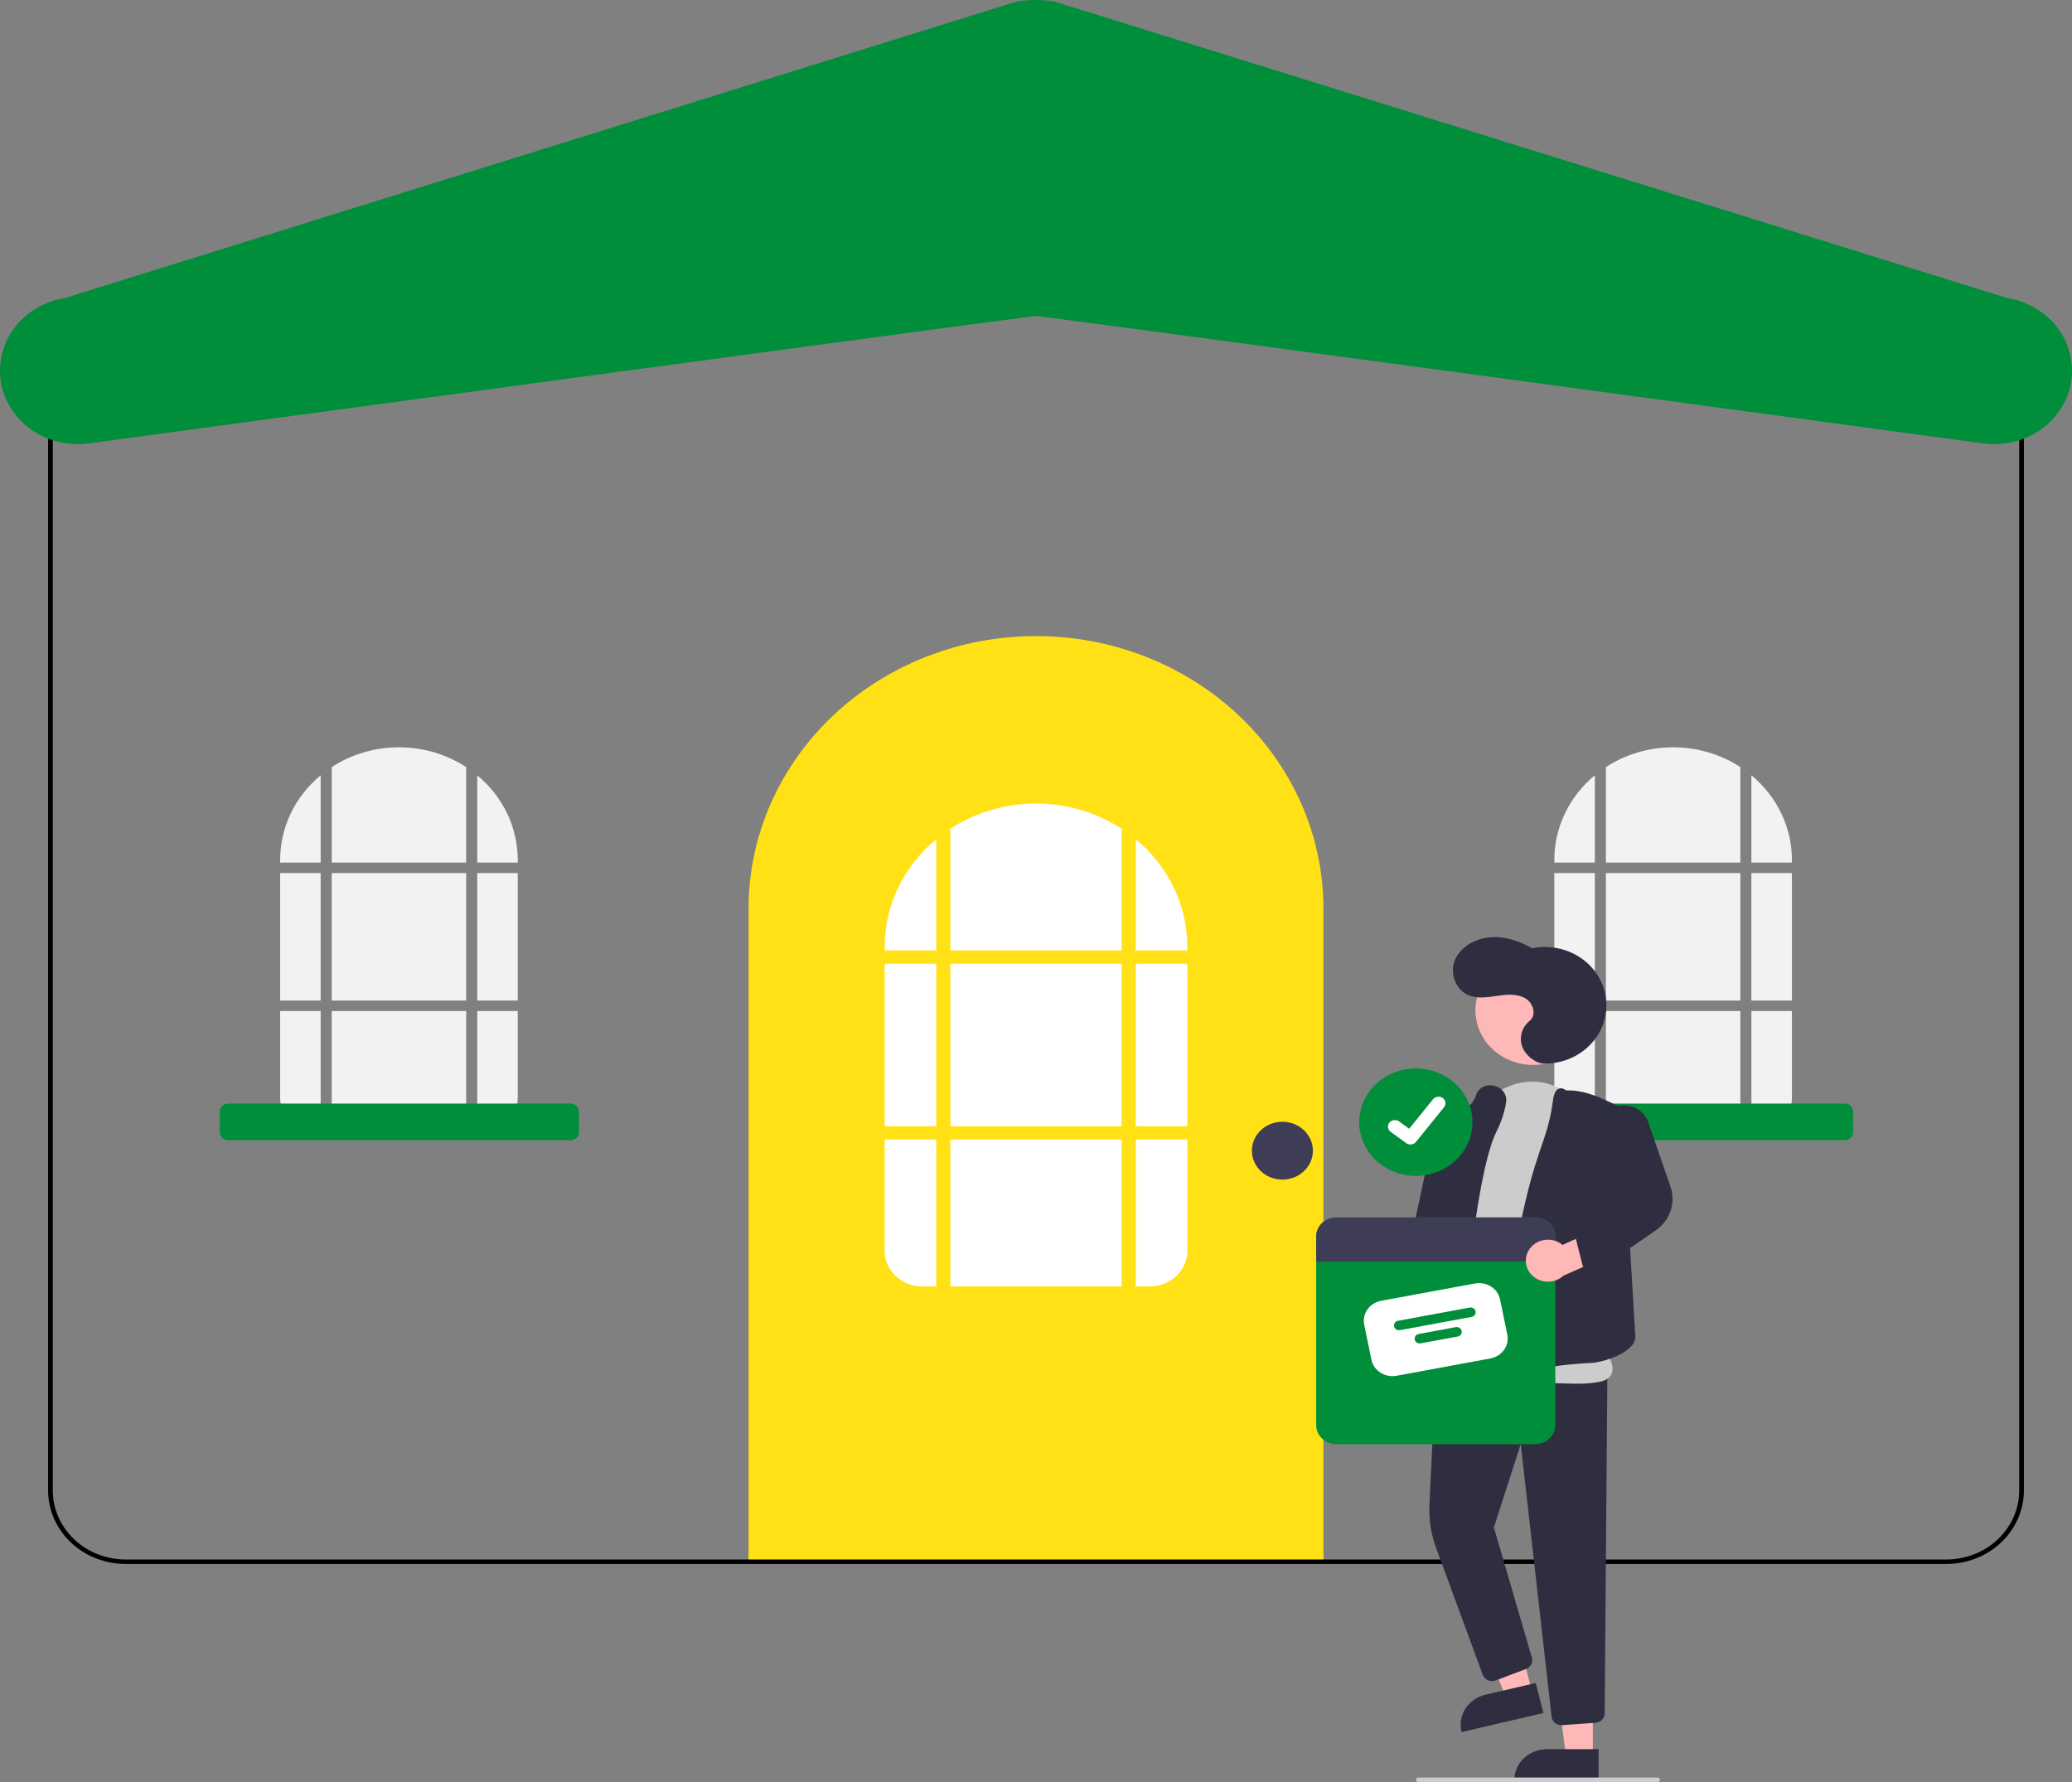 <svg width="250" height="215" viewBox="0 0 250 215" fill="none" xmlns="http://www.w3.org/2000/svg">
<rect x="0" y="0" width="250" height="215" fill="#808080" stroke="none"/>
<g clip-path="url(#clip0)">
<path d="M125 76.742H125C129.555 76.742 134.065 77.592 138.273 79.245C142.48 80.898 146.304 83.32 149.525 86.374C152.745 89.428 155.3 93.053 157.043 97.043C158.786 101.033 159.683 105.31 159.683 109.628V188.422H90.317V109.628C90.317 105.31 91.214 101.033 92.957 97.043C94.7 93.053 97.255 89.428 100.475 86.374C103.696 83.32 107.519 80.898 111.727 79.245C115.935 77.592 120.445 76.742 125 76.742Z" fill="#FFE116"/>
<path d="M112.967 116.28H106.738V135.878H112.967V116.28Z" fill="white"/>
<path d="M135.334 137.489H114.666V155.207H135.334V137.489Z" fill="white"/>
<path d="M135.334 116.28H114.666V135.878H135.334V116.28Z" fill="white"/>
<path d="M137.033 114.67H143.262V114.267C143.264 111.801 142.709 109.363 141.635 107.117C140.56 104.871 138.991 102.87 137.033 101.247V114.67Z" fill="white"/>
<path d="M114.666 114.67H135.334V99.992C132.295 98.007 128.69 96.946 125 96.951C121.31 96.946 117.705 98.007 114.666 99.992V114.67Z" fill="white"/>
<path d="M112.967 137.489H106.738V150.912C106.738 152.051 107.216 153.144 108.065 153.949C108.915 154.755 110.067 155.207 111.268 155.207H112.967V137.489Z" fill="white"/>
<path d="M137.033 137.489V155.207H138.732C139.933 155.207 141.085 154.755 141.935 153.949C142.784 153.144 143.262 152.051 143.262 150.912V137.489H137.033Z" fill="white"/>
<path d="M112.967 114.67V101.247C111.009 102.87 109.44 104.871 108.365 107.117C107.291 109.363 106.736 111.801 106.738 114.267V114.67H112.967Z" fill="white"/>
<path d="M143.262 116.28H137.033V135.878H143.262V116.28Z" fill="white"/>
<path d="M154.728 142.321C156.761 142.321 158.409 140.759 158.409 138.831C158.409 136.904 156.761 135.341 154.728 135.341C152.695 135.341 151.048 136.904 151.048 138.831C151.048 140.759 152.695 142.321 154.728 142.321Z" fill="#3F3D56"/>
<path d="M38.691 105.336H33.802V120.718H38.691V105.336Z" fill="#F2F2F2"/>
<path d="M56.246 105.336H40.025V120.718H56.246V105.336Z" fill="#F2F2F2"/>
<path d="M62.468 105.336H57.58V120.718H62.468V105.336Z" fill="#F2F2F2"/>
<path d="M57.58 104.072H62.468V103.756C62.47 101.82 62.035 99.907 61.192 98.144C60.348 96.382 59.117 94.811 57.58 93.537V104.072Z" fill="#F2F2F2"/>
<path d="M56.246 121.982H40.025V135.889H56.246V121.982Z" fill="#F2F2F2"/>
<path d="M38.691 121.982H33.802V132.518C33.802 133.412 34.177 134.269 34.844 134.901C35.511 135.534 36.415 135.889 37.358 135.889H38.691L38.691 121.982Z" fill="#F2F2F2"/>
<path d="M57.58 121.982V135.889H58.913C59.38 135.889 59.842 135.802 60.274 135.632C60.705 135.463 61.097 135.215 61.427 134.901C61.757 134.588 62.019 134.217 62.198 133.808C62.377 133.399 62.468 132.96 62.468 132.518V121.982H57.58Z" fill="#F2F2F2"/>
<path d="M38.691 104.072V93.537C37.154 94.811 35.922 96.382 35.079 98.144C34.236 99.907 33.801 101.82 33.802 103.756V104.072H38.691Z" fill="#F2F2F2"/>
<path d="M40.025 104.072H56.246V92.552C53.861 90.993 51.032 90.161 48.136 90.165C45.239 90.161 42.41 90.993 40.025 92.552V104.072Z" fill="#F2F2F2"/>
<path d="M68.853 137.57H27.521C27.256 137.569 27.001 137.469 26.814 137.292C26.627 137.114 26.521 136.873 26.521 136.621V134.093C26.521 133.842 26.627 133.601 26.814 133.423C27.001 133.245 27.256 133.145 27.521 133.145H68.853C69.118 133.145 69.373 133.245 69.56 133.423C69.748 133.601 69.853 133.842 69.853 134.093V136.621C69.853 136.873 69.748 137.114 69.56 137.292C69.373 137.469 69.118 137.569 68.853 137.57Z" fill="#008E3A"/>
<path d="M192.428 105.336H187.54V120.718H192.428V105.336Z" fill="#F2F2F2"/>
<path d="M209.984 105.336H193.762V120.718H209.984V105.336Z" fill="#F2F2F2"/>
<path d="M216.206 105.336H211.317V120.718H216.206V105.336Z" fill="#F2F2F2"/>
<path d="M211.317 104.072H216.206V103.756C216.208 101.82 215.772 99.907 214.929 98.144C214.086 96.382 212.854 94.811 211.317 93.537V104.072Z" fill="#F2F2F2"/>
<path d="M209.984 121.982H193.762V135.889H209.984V121.982Z" fill="#F2F2F2"/>
<path d="M192.428 121.982H187.54V132.518C187.54 133.412 187.914 134.269 188.581 134.901C189.248 135.534 190.152 135.889 191.095 135.889H192.428L192.428 121.982Z" fill="#F2F2F2"/>
<path d="M211.317 121.982V135.889H212.65C213.117 135.889 213.58 135.802 214.011 135.632C214.442 135.463 214.834 135.215 215.164 134.901C215.495 134.588 215.757 134.217 215.935 133.808C216.114 133.399 216.206 132.96 216.206 132.518V121.982H211.317Z" fill="#F2F2F2"/>
<path d="M192.428 104.072V93.537C190.891 94.811 189.66 96.382 188.816 98.144C187.973 99.907 187.538 101.82 187.54 103.756V104.072H192.428Z" fill="#F2F2F2"/>
<path d="M193.762 104.072H209.984V92.552C207.598 90.993 204.769 90.161 201.873 90.165C198.976 90.161 196.147 90.993 193.762 92.552V104.072Z" fill="#F2F2F2"/>
<path d="M222.591 137.57H181.258C180.993 137.569 180.739 137.469 180.551 137.292C180.364 137.114 180.258 136.873 180.258 136.621V134.093C180.258 133.842 180.364 133.601 180.551 133.423C180.739 133.245 180.993 133.145 181.258 133.145H222.591C222.856 133.145 223.11 133.245 223.297 133.423C223.485 133.601 223.59 133.842 223.591 134.093V136.621C223.59 136.873 223.485 137.114 223.297 137.292C223.11 137.469 222.856 137.569 222.591 137.57Z" fill="#008E3A"/>
<path d="M234.853 188.691H15.147C12.67 188.688 10.295 187.754 8.544 186.093C6.792 184.432 5.807 182.18 5.804 179.831V44.795C5.807 42.446 6.792 40.194 8.544 38.533C10.295 36.872 12.67 35.938 15.147 35.935H234.853C237.33 35.938 239.705 36.872 241.456 38.533C243.208 40.194 244.193 42.446 244.196 44.795V179.831C244.193 182.18 243.208 184.432 241.456 186.093C239.705 187.754 237.33 188.688 234.853 188.691ZM15.147 36.472C12.82 36.475 10.589 37.352 8.944 38.913C7.299 40.473 6.373 42.588 6.37 44.795V179.831C6.373 182.038 7.299 184.153 8.944 185.713C10.589 187.274 12.82 188.151 15.147 188.154H234.853C237.18 188.151 239.411 187.274 241.056 185.713C242.701 184.153 243.627 182.038 243.63 179.831V44.795C243.627 42.588 242.701 40.473 241.056 38.913C239.411 37.352 237.18 36.475 234.853 36.472H15.147Z" fill="black"/>
<path d="M9.357 53.592C7.005 53.59 4.74 52.749 3.012 51.236C1.284 49.724 0.219 47.649 0.03 45.426C-0.159 43.203 0.542 40.994 1.992 39.239C3.442 37.483 5.536 36.309 7.857 35.95L122.68 0.177C124.172 -0.057 125.694 -0.059 127.187 0.172L242.163 35.956C244.611 36.339 246.799 37.627 248.245 39.539C249.692 41.451 250.279 43.829 249.877 46.151C249.476 48.473 248.119 50.548 246.104 51.922C244.089 53.295 241.582 53.854 239.133 53.476C237.894 53.308 126.018 38.161 124.998 38.121C123.981 38.161 11.996 53.323 10.865 53.476C10.366 53.553 9.862 53.592 9.357 53.592Z" fill="#008E3A"/>
<path d="M174.246 167.361C174.483 167.07 174.649 166.732 174.734 166.373C174.818 166.014 174.819 165.642 174.735 165.282C174.651 164.923 174.485 164.585 174.249 164.293C174.013 164.001 173.712 163.762 173.368 163.592L173.893 157.861L170.298 156.709L169.676 164.812C169.414 165.38 169.38 166.019 169.581 166.608C169.782 167.198 170.204 167.697 170.767 168.011C171.33 168.325 171.995 168.433 172.637 168.313C173.278 168.193 173.85 167.855 174.246 167.361Z" fill="#FFB8B8"/>
<path d="M192.187 211.919L188.95 211.919L187.411 200.081L192.188 200.081L192.187 211.919Z" fill="#FFB8B8"/>
<path d="M186.638 211.042H192.88V214.769H182.708C182.708 214.279 182.809 213.795 183.007 213.342C183.204 212.89 183.494 212.479 183.859 212.133C184.224 211.787 184.657 211.513 185.134 211.326C185.611 211.138 186.122 211.042 186.638 211.042Z" fill="#2F2E41"/>
<path d="M184.839 204.064L181.696 204.796L177.221 193.649L181.86 192.568L184.839 204.064Z" fill="#FFB8B8"/>
<path d="M179.23 204.468L185.292 203.056L186.23 206.675L176.351 208.976C176.228 208.501 176.205 208.007 176.283 207.524C176.361 207.04 176.539 206.575 176.806 206.157C177.074 205.738 177.425 205.374 177.841 205.084C178.257 204.794 178.729 204.585 179.23 204.468Z" fill="#2F2E41"/>
<path d="M188.398 208.145C188.103 208.146 187.818 208.042 187.598 207.855C187.379 207.667 187.241 207.409 187.21 207.131L183.486 174.23L180.245 184.29L184.835 200.004C184.914 200.274 184.885 200.561 184.754 200.812C184.623 201.062 184.4 201.258 184.126 201.362L180.476 202.746C180.326 202.803 180.165 202.83 180.003 202.827C179.842 202.823 179.682 202.789 179.535 202.725C179.388 202.661 179.256 202.57 179.147 202.457C179.038 202.343 178.954 202.21 178.901 202.065L173.275 186.76C172.659 185.089 172.386 183.322 172.472 181.554L173.257 165.037L193.938 165.867L193.615 206.731C193.611 207.015 193.495 207.288 193.29 207.496C193.085 207.704 192.806 207.832 192.507 207.855L188.491 208.142C188.46 208.144 188.429 208.145 188.398 208.145Z" fill="#2F2E41"/>
<path d="M184.973 128.484C188.814 128.484 191.927 125.532 191.927 121.891C191.927 118.249 188.814 115.297 184.973 115.297C181.133 115.297 178.02 118.249 178.02 121.891C178.02 125.532 181.133 128.484 184.973 128.484Z" fill="#FFB8B8"/>
<path d="M190.087 166.942C188.256 166.942 185.981 166.8 183.627 166.653C180.411 166.452 177.085 166.245 174.602 166.381C174.267 166.412 173.929 166.362 173.62 166.234C173.311 166.107 173.042 165.906 172.838 165.652C170.279 162.545 174.226 150.428 174.396 149.914L177.608 136.365L177.746 136.395L177.608 136.365C178.315 133.386 180.573 131.187 183.501 130.629C186.241 130.107 188.892 131.147 190.592 133.414C190.683 133.534 190.773 133.658 190.863 133.784C196.399 141.558 193.268 160.871 193.058 162.118C193.35 162.45 194.931 164.328 194.497 165.632C194.32 166.163 193.84 166.524 193.069 166.707C192.088 166.891 191.087 166.97 190.087 166.942Z" fill="#CCCCCC"/>
<path d="M174.715 166.948C174.085 166.948 173.235 166.727 172.089 166.275C171.597 166.081 170.099 165.49 171.918 150.417C172.811 143.013 174.091 135.66 174.104 135.587L174.116 135.516L174.185 135.486C174.218 135.472 177.487 134.051 178.055 132.225C178.075 132.162 178.097 132.101 178.122 132.042C178.278 131.636 178.594 131.303 179.003 131.112C179.412 130.922 179.883 130.888 180.317 131.019C180.776 131.123 181.176 131.389 181.436 131.762C181.696 132.135 181.796 132.589 181.716 133.029C181.518 134.22 181.138 135.377 180.586 136.464C179.048 139.473 178.006 147.451 177.996 147.531C177.937 148.213 176.541 164.356 176.272 165.582C176.178 166.009 176.005 166.533 175.498 166.787C175.255 166.901 174.986 166.956 174.715 166.948Z" fill="#2F2E41"/>
<path d="M182.311 166.329C182.184 166.329 182.061 166.289 181.961 166.215C179.915 164.741 183.226 146.872 185.189 140.707C185.583 139.472 185.933 138.415 186.23 137.564C186.772 136.037 187.151 134.463 187.36 132.864C187.468 131.998 187.703 131.504 188.078 131.352C188.339 131.247 188.646 131.318 188.99 131.565C190.803 131.48 192.566 132.183 194.2 132.956L195.67 133.651L197.319 161.343C197.272 163.11 193.598 164.358 191.995 164.438C189.422 164.566 184.801 164.963 182.765 166.185C182.632 166.273 182.474 166.323 182.311 166.329Z" fill="#2F2E41"/>
<path d="M173.122 161.133C173.097 161.133 173.073 161.133 173.049 161.131L169.717 160.937C169.551 160.927 169.389 160.885 169.241 160.813C169.094 160.74 168.964 160.64 168.859 160.517C168.755 160.395 168.678 160.253 168.635 160.101C168.591 159.949 168.582 159.79 168.606 159.634L170.114 150.163L172.952 136.875C173.022 136.547 173.164 136.238 173.368 135.966C173.572 135.693 173.834 135.465 174.138 135.295C174.441 135.125 174.779 135.018 175.129 134.98C175.478 134.942 175.833 134.973 176.169 135.073C176.743 135.247 177.234 135.61 177.551 136.097C177.868 136.583 177.991 137.161 177.898 137.726L175.643 151.041L174.308 160.154C174.267 160.425 174.125 160.673 173.907 160.853C173.689 161.033 173.411 161.132 173.122 161.133Z" fill="#2F2E41"/>
<path d="M186.244 128.322C187.29 128.344 188.33 128.155 189.294 127.768C190.258 127.381 191.125 126.806 191.838 126.079C192.551 125.352 193.093 124.49 193.43 123.55C193.766 122.61 193.889 121.613 193.79 120.625C193.691 119.637 193.373 118.68 192.857 117.816C192.34 116.953 191.636 116.203 190.792 115.616C189.948 115.029 188.983 114.618 187.959 114.41C186.936 114.202 185.877 114.202 184.854 114.409C183.324 113.529 181.546 112.936 179.764 113.087C177.982 113.237 176.22 114.241 175.554 115.815C174.887 117.389 175.603 119.464 177.26 120.104C178.322 120.514 179.522 120.315 180.656 120.15C181.789 119.985 183.026 119.877 184.012 120.431C184.999 120.986 185.443 122.473 184.559 123.167C184.091 123.549 183.756 124.057 183.6 124.624C183.444 125.191 183.474 125.789 183.686 126.34C184.13 127.429 185.342 128.304 186.244 128.322Z" fill="#2F2E41"/>
<path d="M170.83 128.91C169.017 128.911 167.28 129.595 165.998 130.81C164.717 132.026 163.998 133.674 163.998 135.392C163.998 137.111 164.717 138.759 165.998 139.974C167.28 141.19 169.017 141.873 170.83 141.875H170.83C172.642 141.873 174.38 141.19 175.661 139.974C176.942 138.759 177.661 137.111 177.661 135.392C177.661 133.674 176.942 132.026 175.661 130.81C174.38 129.595 172.642 128.911 170.83 128.91Z" fill="#008E3A"/>
<path d="M170.181 138.084C170.001 138.085 169.826 138.03 169.682 137.927L169.673 137.921L167.793 136.557C167.706 136.494 167.633 136.415 167.578 136.325C167.523 136.235 167.487 136.135 167.473 136.032C167.459 135.929 167.466 135.824 167.494 135.724C167.522 135.623 167.571 135.529 167.638 135.447C167.705 135.364 167.788 135.295 167.883 135.243C167.978 135.191 168.083 135.157 168.192 135.143C168.301 135.13 168.411 135.136 168.517 135.163C168.623 135.19 168.722 135.237 168.81 135.3L170.027 136.185L172.905 132.626C172.971 132.543 173.055 132.474 173.15 132.422C173.245 132.37 173.349 132.336 173.458 132.322C173.567 132.309 173.677 132.316 173.783 132.343C173.889 132.369 173.989 132.416 174.076 132.479L174.076 132.479L174.058 132.503L174.076 132.479C174.252 132.607 174.367 132.796 174.396 133.004C174.425 133.212 174.365 133.423 174.231 133.59L170.846 137.775C170.768 137.871 170.667 137.949 170.552 138.003C170.437 138.056 170.31 138.084 170.182 138.084L170.181 138.084Z" fill="white"/>
<path d="M185.23 146.885H161.237C160.918 146.885 160.602 146.944 160.307 147.06C160.012 147.176 159.744 147.346 159.519 147.56C159.293 147.774 159.114 148.028 158.992 148.307C158.87 148.587 158.807 148.886 158.807 149.189V171.94C158.807 172.242 158.87 172.542 158.992 172.821C159.114 173.101 159.293 173.355 159.519 173.569C159.744 173.783 160.012 173.953 160.307 174.068C160.602 174.184 160.918 174.244 161.237 174.244H185.23C185.549 174.244 185.865 174.184 186.16 174.068C186.455 173.953 186.723 173.783 186.949 173.569C187.174 173.355 187.353 173.101 187.475 172.821C187.597 172.542 187.66 172.242 187.66 171.94V149.189C187.66 148.886 187.597 148.587 187.475 148.307C187.353 148.028 187.174 147.774 186.949 147.56C186.723 147.346 186.455 147.176 186.16 147.06C185.865 146.944 185.549 146.885 185.23 146.885Z" fill="#008E3A"/>
<path d="M179.827 163.897L168.498 165.989C167.826 166.112 167.13 165.978 166.563 165.615C165.995 165.252 165.603 164.691 165.471 164.054L164.6 159.814C164.47 159.177 164.612 158.517 164.994 157.979C165.377 157.44 165.969 157.068 166.641 156.943L177.969 154.852C178.641 154.728 179.337 154.863 179.905 155.225C180.472 155.588 180.865 156.15 180.996 156.786L181.867 161.026C181.997 161.664 181.856 162.324 181.473 162.862C181.09 163.4 180.498 163.772 179.827 163.897Z" fill="white"/>
<path d="M177.56 158.888L168.915 160.484C168.757 160.513 168.593 160.482 168.459 160.396C168.326 160.311 168.233 160.179 168.203 160.029C168.172 159.879 168.205 159.724 168.295 159.597C168.385 159.47 168.525 159.383 168.683 159.354L177.328 157.757C177.406 157.743 177.487 157.743 177.565 157.758C177.643 157.773 177.718 157.802 177.784 157.845C177.85 157.887 177.907 157.941 177.951 158.004C177.995 158.067 178.026 158.138 178.041 158.212C178.056 158.287 178.056 158.363 178.04 158.437C178.024 158.511 177.993 158.582 177.948 158.645C177.904 158.707 177.846 158.761 177.78 158.803C177.713 158.845 177.639 158.873 177.56 158.888Z" fill="#008E3A"/>
<path d="M175.88 161.252L171.408 162.078C171.33 162.092 171.249 162.092 171.171 162.077C171.093 162.062 171.019 162.032 170.952 161.99C170.886 161.948 170.83 161.893 170.786 161.83C170.742 161.767 170.711 161.697 170.696 161.622C170.681 161.548 170.681 161.472 170.697 161.398C170.713 161.324 170.744 161.253 170.788 161.19C170.833 161.128 170.89 161.074 170.957 161.032C171.023 160.99 171.098 160.961 171.176 160.947L175.648 160.121C175.806 160.092 175.97 160.124 176.103 160.209C176.237 160.294 176.329 160.427 176.36 160.576C176.391 160.726 176.357 160.882 176.267 161.008C176.177 161.135 176.038 161.223 175.88 161.252H175.88Z" fill="#008E3A"/>
<path d="M187.66 149.189V152.213H158.807V149.189C158.807 148.886 158.87 148.587 158.992 148.307C159.114 148.028 159.293 147.774 159.519 147.56C159.744 147.346 160.012 147.176 160.307 147.06C160.602 146.944 160.918 146.885 161.237 146.885H185.23C185.549 146.885 185.865 146.944 186.16 147.06C186.455 147.176 186.723 147.346 186.949 147.56C187.174 147.774 187.353 148.028 187.475 148.307C187.597 148.587 187.66 148.886 187.66 149.189Z" fill="#3F3D56"/>
<path d="M184.504 150.767C184.707 150.453 184.981 150.186 185.305 149.983C185.629 149.78 185.996 149.648 186.38 149.594C186.764 149.541 187.155 149.567 187.527 149.673C187.899 149.778 188.242 149.96 188.532 150.205L193.995 147.703L196.408 150.48L188.641 153.91C188.175 154.345 187.557 154.602 186.904 154.633C186.252 154.665 185.61 154.468 185.1 154.081C184.59 153.693 184.248 153.142 184.138 152.531C184.028 151.92 184.158 151.292 184.504 150.767Z" fill="#FFB8B8"/>
<path d="M192.093 153.454C191.824 153.454 191.563 153.368 191.351 153.21C191.14 153.052 190.991 152.832 190.928 152.584L190.134 149.456C190.074 149.221 190.095 148.973 190.193 148.75C190.292 148.527 190.464 148.34 190.684 148.216L195.469 145.5L193.023 137.008C192.85 136.404 192.888 135.764 193.13 135.182H193.13C193.361 134.63 193.766 134.16 194.289 133.834C194.812 133.508 195.428 133.343 196.053 133.361C196.679 133.38 197.283 133.58 197.784 133.936C198.285 134.291 198.659 134.785 198.853 135.348L201.554 143.167C201.886 144.121 201.888 145.149 201.561 146.104C201.235 147.058 200.595 147.889 199.736 148.476L192.794 153.238C192.59 153.378 192.345 153.454 192.093 153.454Z" fill="#2F2E41"/>
<path d="M200 215H171.122C171.047 215 170.975 214.972 170.921 214.921C170.868 214.871 170.839 214.803 170.839 214.732C170.839 214.66 170.868 214.592 170.921 214.542C170.975 214.491 171.047 214.463 171.122 214.463H200C200.076 214.463 200.148 214.491 200.201 214.542C200.254 214.592 200.284 214.66 200.284 214.732C200.284 214.803 200.254 214.871 200.201 214.921C200.148 214.972 200.076 215 200 215Z" fill="#CCCCCC"/>
</g>
<defs>
<clipPath id="clip0">
<rect width="250" height="215" fill="white"/>
</clipPath>
</defs>
</svg>
